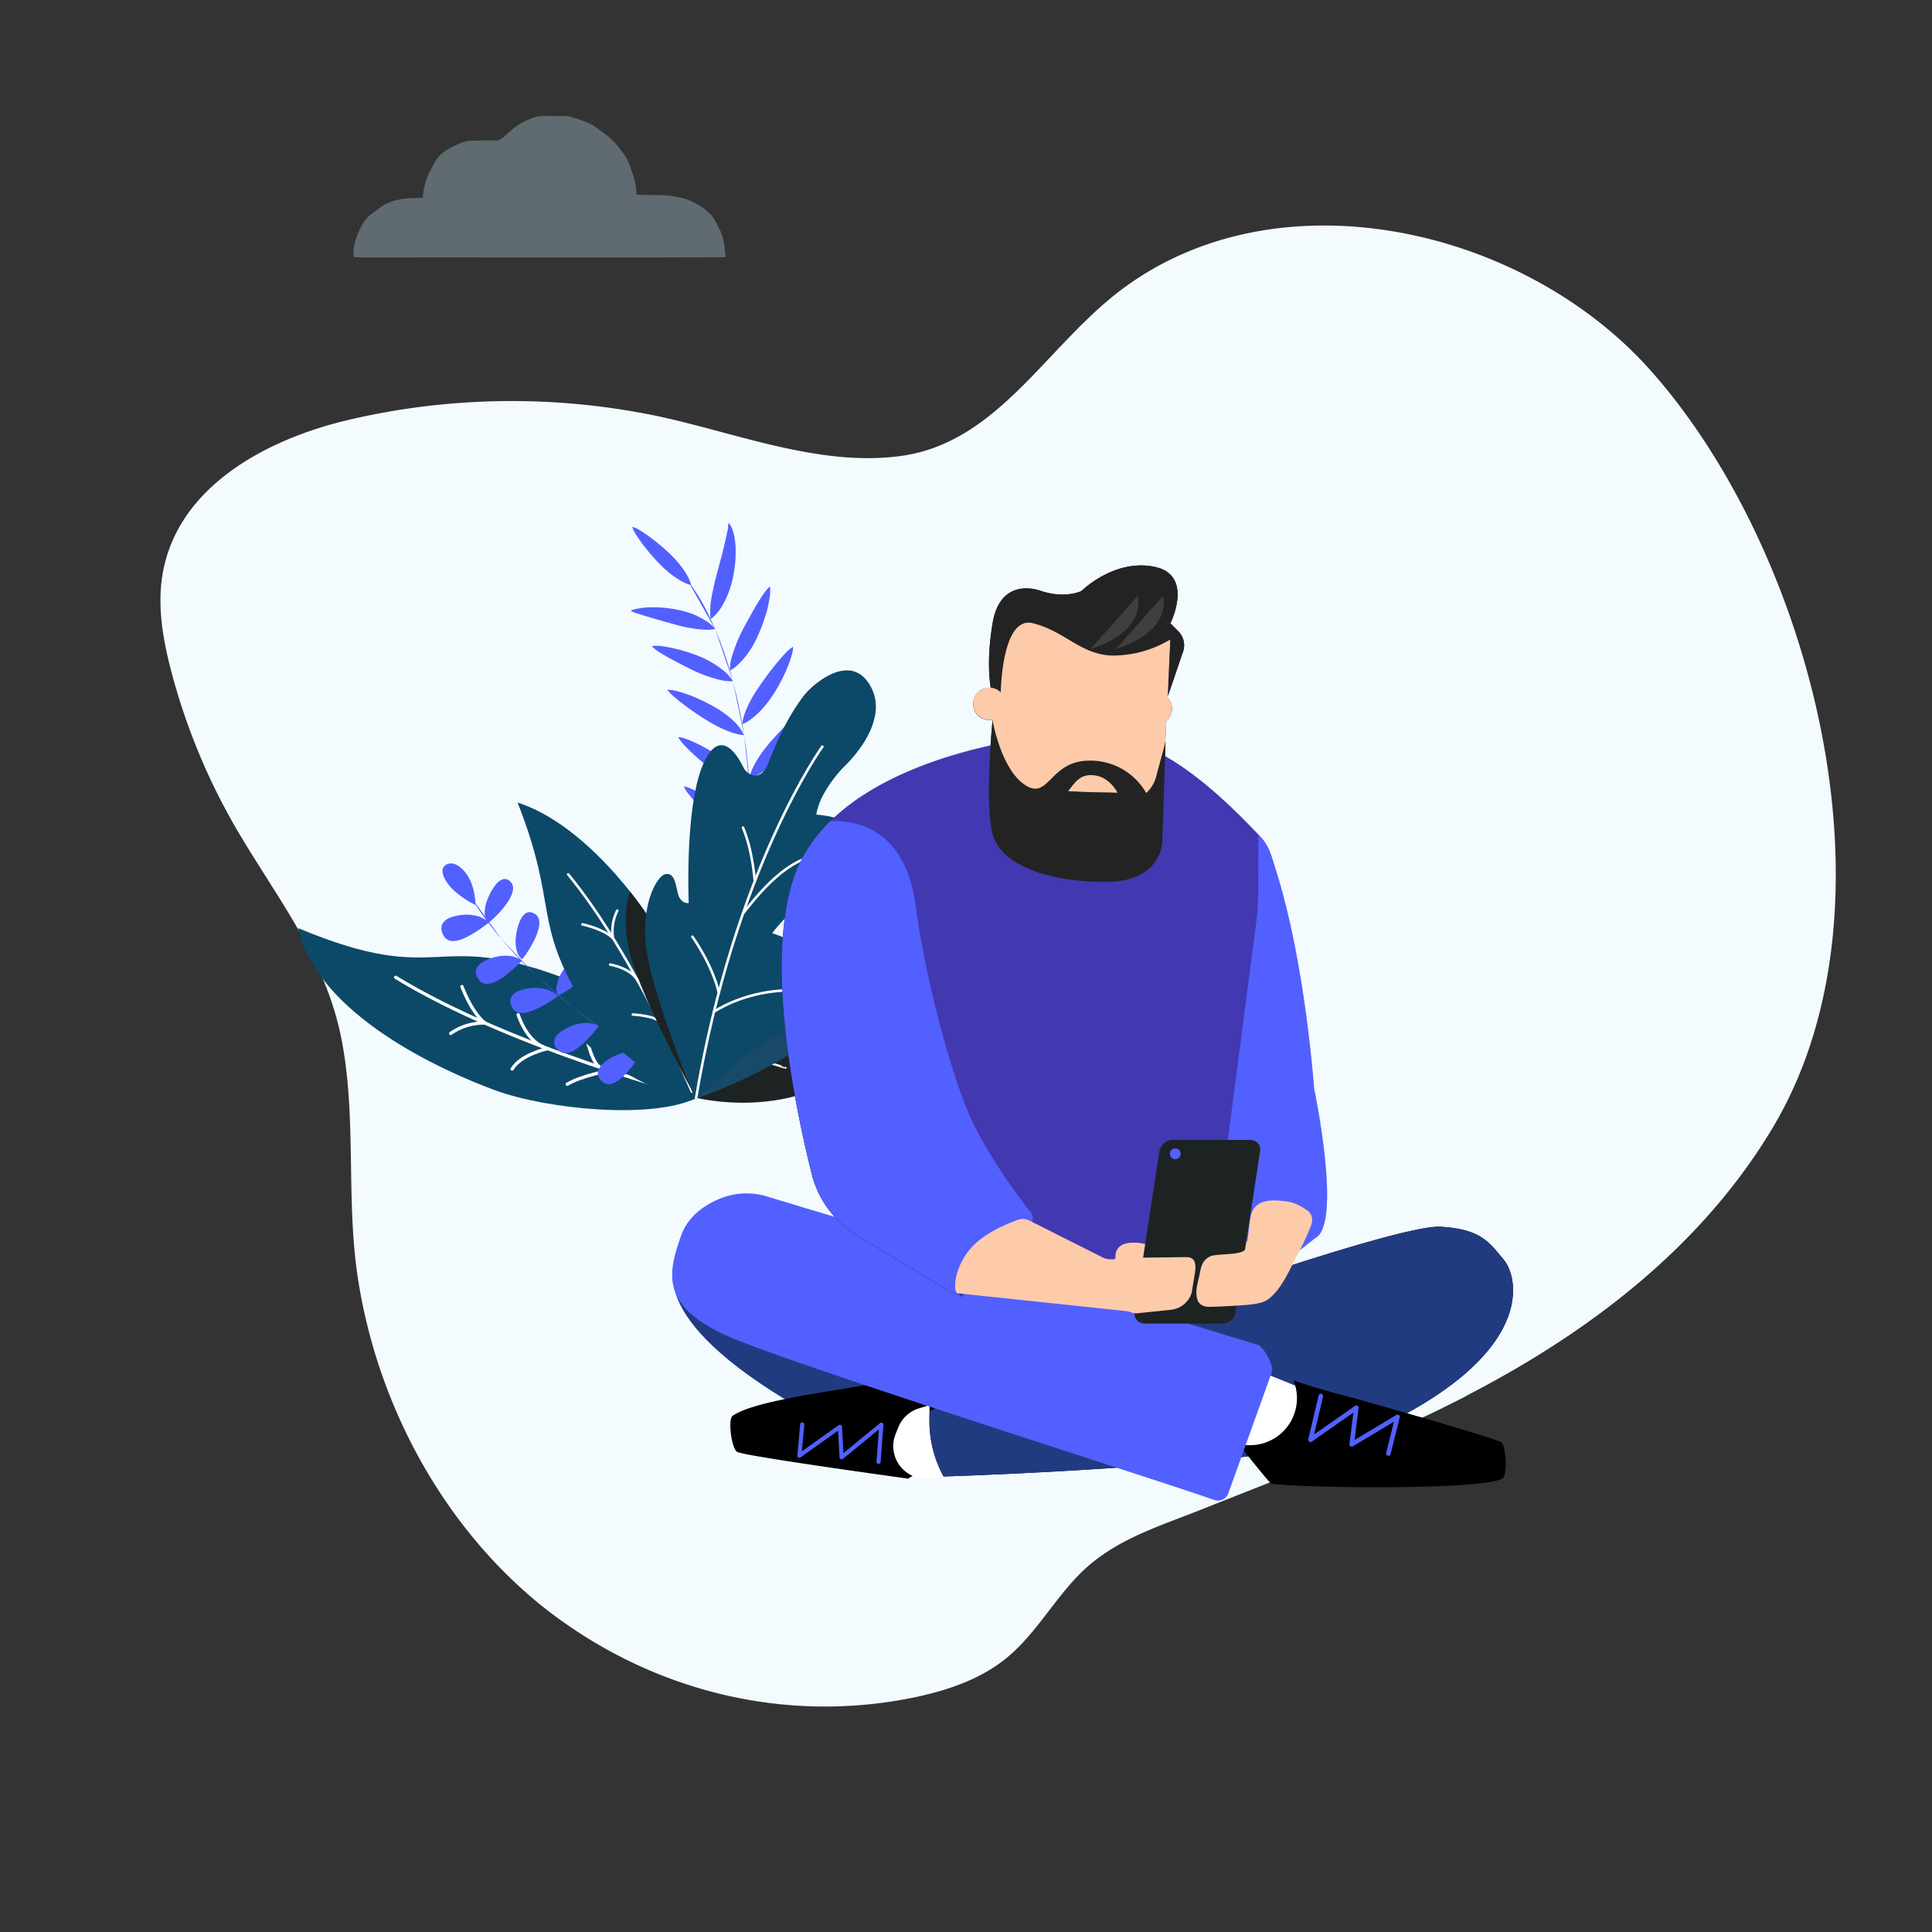 <svg xmlns="http://www.w3.org/2000/svg" xmlns:xlink="http://www.w3.org/1999/xlink" width="1024" height="1024" viewBox="0 0 1024 1024"><rect x="0" y="0" width="1024" height="1024" fill="#333333" stroke="none"/><defs><clipPath id="b7ff4a5c-c1a3-473e-ae1b-19ad3cbcc203"><path d="M362.09,580c-.86.14,42.49,14,81.16-7.81,24.46-14.14,32.07-25.06,38.92-36.67,6.47-11.81,12.18-24.31,23.88-46.31-29.56,6.91-66.63,30.53-85.94,40.65C403,541.22,369.22,564.44,362.09,580Z" style="fill:#1d2322"/></clipPath><clipPath id="ac288d5a-0735-48c4-97e1-5b5567cfe49c"><path d="M369,582s-9.68-40-68.35-62.83c-72.19-28-64.77,5.22-142.62-27.23,10.07,46.09,77.3,76,104.6,86S345.68,593.46,369,582Z" style="fill:#0c4968"/></clipPath><clipPath id="fa4b797e-a82d-4f6a-aacf-62ffacac5e10"><path d="M367,579.29s-34.72-9.7-56.68-45.13c-28.72-46.31-13.85-52.59-36-108.8,34.72,11.15,65.77,52.56,76.75,72.4S373.05,559.91,367,579.29Z" style="fill:#0c4968"/></clipPath><clipPath id="fbd90fe5-6536-43d8-8796-58eefde32f8f"><path d="M368.73,583.21s21.7-22.61,41.63-33.58c15.36-8.46,32.29-23.9,21.12-41.12-5.22-8-13.62-10.84-22.2-13.91,0,0,14.82-20.2,32.15-23.93C446.68,469.54,455.19,466,456,454c1.11-17.57-10.68-21.13-23.36-22.24,2-12.9,14.91-25.58,14.91-25.58s24.68-22.59,14-42.21-31.59-.49-35.59,4.85S414.81,384.37,407,405.05c-3.33,7.23-7.36,6.55-9.92,5a8.59,8.59,0,0,1-3.23-3.65c-2.56-5.26-11.77-21.4-20.65-2.49-10.46,22.24-8.16,74.73-8.16,74.73s-4.52.67-5.86-5.56-2.22-10.45-6.45-9.78S339.19,479,342.75,504,368.73,583.21,368.73,583.21Z" style="fill:#0c4968"/></clipPath><clipPath id="a8617f2f-d6cc-4a2d-a213-baf0a425ba76"><path d="M616.64,693.55s125.76-44.68,147-43.35,25.48,7.95,33.53,17.68,18.73,54.89-86.11,97.42c-79.93,13.42-211,17.26-211,17.26h0l0-.08a61.47,61.47,0,0,1-7.44-30.11l.45-34.39Z"/></clipPath><clipPath id="f83a0b39-6ae0-43f4-8b71-c40bb86ee06f"><path d="M407.1,634.33a37.14,37.14,0,0,0-25,.77c-8.15,3.25-17.26,9.14-21.06,19.71-7.6,21.12-9.69,36.65,21.46,51.92,28,13.71,232.74,78.09,261,88.28a6,6,0,0,0,7.35-3L674,727.57c1.6-3.26-4.09-13.78-7.55-14.88Z" style="fill:#5260ff"/></clipPath><clipPath id="ece21a9c-da5b-47fc-9ac1-4406da784622"><path d="M672.65,670.74c14.86-7.43,4.48-108.13,4.48-108.13-3.23-38.75,9.2-73.86-3.88-110.48h0a24.81,24.81,0,0,0-5.29-8.65c-10.19-10.85-30.39-31.47-50.46-42.69l.24-7.64-.15.57.58-11.66a8.52,8.52,0,0,0,.62-12.42l1.54-30.74-1.31,30,8.18-24a10.51,10.51,0,0,0-2.67-10.31l-4.2-4.2s12.85-25.7-8.57-30-38.55,12.85-38.55,12.85-8.57,4.28-21.42,0c0,0-21.41-8.57-25.7,17.13-2.83,17-1.91,28.41-1,34.15-.24,0-.49,0-.74,0a8.57,8.57,0,0,0-8.15,11.18,8.31,8.31,0,0,0,5.33,5.46,8.75,8.75,0,0,0,4.53.29v.35s-.55,5.5-1.05,13.33c-31.52,6.95-80.11,23.23-99.64,59.49-22.51,41.81-5.16,127.54,4.88,167.66a53.23,53.23,0,0,0,24.2,32.64l46.86,28.24a43.39,43.39,0,0,0,8.87,4.07L512.5,683l80.12,7.29Z" style="fill:#341061"/></clipPath><clipPath id="b6346cf2-a001-4ac6-b711-413d95f923c6"><path d="M553.9,390.3s-98.51,8.57-128.5,64.25c-22.51,41.81-5.16,127.54,4.88,167.66a53.23,53.23,0,0,0,24.2,32.64l46.86,28.24a43.39,43.39,0,0,0,8.87,4.07l143.11,3.12,43.7-34c14.6-7.3-.47-79.11-.47-79.11-3.23-38.75-10.22-88.43-23.3-125h0a24.77,24.77,0,0,0-5.3-8.67c-10.8-11.5-32.85-34-54.08-44.59C588.17,386,553.9,390.3,553.9,390.3Z" style="fill:#5260ff;opacity:0.51"/></clipPath><clipPath id="e7c608ab-7b59-4e7f-b63e-0dd6e867041c"><path d="M667,423.2l-.11,49.7a127.22,127.22,0,0,1-1.06,16L639.57,690.14l68.54,55.68s42.83-167.05,42.83-175.62,8.76-138.05,8.76-138.05Z" style="fill:#5260ff"/></clipPath><clipPath id="b888e180-6079-42fc-a222-489b8ecbe519"><path d="M433.59,436c.3.16,44.52-10.74,51.78,44.26,4.87,36.86,16.78,81.55,26.76,106.81,10.08,25.53,34.29,55.57,34.29,55.57a4.75,4.75,0,0,1-2.69,7.55c-10.54,2.39-31.32,9.54-36.61,30.71-.64,2.56,1.91,5,1.28,5.76-13,16.65-100.13-39.34-100.13-39.34L374,476Z" style="fill:#5260ff"/></clipPath><clipPath id="a1e484f0-e724-47ed-910a-6baee21ebd07"><path d="M647.53,701.53l-40.62,0c-3.52,0-6-2.65-5.47-5.93l13.07-85.48a7.45,7.45,0,0,1,7.29-5.94l40.61,0c3.53,0,6,2.66,5.47,5.94L654.82,695.6A7.44,7.44,0,0,1,647.53,701.53Z" style="fill:#1d2322"/></clipPath></defs><g style="isolation:isolate"><g id="b402a380-94d9-4623-956d-4ed6ff1ae80f" data-name="Layer 1"><path id="ae11c85b-a2b9-433c-ad22-5ab5887ae340" data-name="Path 1" d="M775.6,740.72c-45,23.07-92.13,40.76-138.83,59.35-21.41,8.54-43,15-60.48,30.39-16.35,14.48-26.59,35.57-43.86,49.16-13.43,10.57-29.65,16-45.91,19.63-69.78,15-142.16-2.53-199.44-48.17-51.54-41.57-87-105.46-97.45-174-6.32-41.57-.56-84.46-8.54-125.8-8.42-43.68-34.36-75.25-55.85-112.06a336.33,336.33,0,0,1-34.32-82.85c-4.45-16.8-7.63-34.54-4.8-51.77,7.76-46.75,55.29-71.81,98.19-81.95a378.84,378.84,0,0,1,162.94-2.36c42.12,8.77,86.85,27.36,130.37,21.37,49.09-6.79,74.51-53.64,111.44-83.94,83-68.13,216.82-38.83,285.72,38.55,85.07,95.55,135.08,283.2,65.06,401C901.69,661.4,841.26,706.69,777.6,739.58A21,21,0,0,1,775.6,740.72Z" style="fill:#f3fbff"/><path d="M362.09,580c-.86.14,42.49,14,81.16-7.81,24.46-14.14,32.07-25.06,38.92-36.67,6.47-11.81,12.18-24.31,23.88-46.31-29.56,6.91-66.63,30.53-85.94,40.65C403,541.22,369.22,564.44,362.09,580Z" style="fill:#1d2322"/><g style="clip-path:url(#b7ff4a5c-c1a3-473e-ae1b-19ad3cbcc203)"><path d="M362.09,580c-.31-.21,19.42-6.95,42.55-19.07,23.43-11.83,50.25-29,71.23-43.68" style="fill:none;stroke:#fff;stroke-linecap:round;stroke-miterlimit:10;stroke-width:1.141px"/><path d="M397.05,564.78s5.69-8.76,6.29-14.48" style="fill:none;stroke:#fff;stroke-linecap:round;stroke-miterlimit:10;stroke-width:1.141px"/><path d="M420.69,552.38c.05,0,4.28-8.79,1.17-14.27" style="fill:none;stroke:#fff;stroke-linecap:round;stroke-miterlimit:10;stroke-width:1.141px"/><path d="M461.36,537.28s-10.36-.77-17,1.46a20.56,20.56,0,0,0,2.51-12.36" style="fill:none;stroke:#fff;stroke-linecap:round;stroke-linejoin:round;stroke-width:1.141px"/><path d="M439.72,550.07c-.05,0-11-2.24-17.62,1.52" style="fill:none;stroke:#fff;stroke-linecap:round;stroke-miterlimit:10;stroke-width:1.141px"/><path d="M416.37,566c-.05.07-12.43-4.62-15.84-3" style="fill:none;stroke:#fff;stroke-linecap:round;stroke-miterlimit:10;stroke-width:1.141px"/><path d="M349.23,538.66c10.17,16.33,10,46.38,10,46.44,1,1.45,59.48-20,73.81-38.48,15.78-16.91,13.54-32.13,10.71-34.2-3.07-2.18-5.53.6-9.46,4.6s-7.29,1.48-7.27,1.48A255.64,255.64,0,0,1,349.23,538.66Z" style="fill:#184968"/></g><path d="M369,582s-9.68-40-68.35-62.83c-72.19-28-64.77,5.22-142.62-27.23,10.07,46.09,77.3,76,104.6,86S345.68,593.46,369,582Z" style="fill:#0c4968"/><g style="clip-path:url(#ac288d5a-0735-48c4-97e1-5b5567cfe49c)"><path d="M369.23,581.33S271.68,555.88,209.7,518" style="fill:none;stroke:#fff;stroke-linecap:round;stroke-miterlimit:10;stroke-width:1.735px"/><path d="M323.09,567.38s-15,2.79-22.46,7.3" style="fill:none;stroke:#fff;stroke-linecap:round;stroke-miterlimit:10;stroke-width:1.735px"/><path d="M290.32,555.78s-14.19,3-18.87,10.83" style="fill:none;stroke:#fff;stroke-linecap:round;stroke-miterlimit:10;stroke-width:1.735px"/><path d="M244.85,522.89s4.93,13.58,12.15,19.32a31,31,0,0,0-18.12,5.53" style="fill:none;stroke:#fff;stroke-linecap:round;stroke-miterlimit:10;stroke-width:1.735px"/><path d="M274.65,537.82s4.16,13.65,13.68,17.2" style="fill:none;stroke:#fff;stroke-linecap:round;stroke-miterlimit:10;stroke-width:1.735px"/><path d="M310.56,548.42s3.06,15.79,7.8,17.37" style="fill:none;stroke:#fff;stroke-linecap:round;stroke-miterlimit:10;stroke-width:1.735px"/><path d="M362.38,500.4c8.72,20.94,15,64.21,6.82,82.8,0,0-33.43-13.5-51.32-51.15-23.4-49.21-7.92-53.8-23.73-112.13Z" style="fill:#1d2322;mix-blend-mode:multiply"/><path d="M281,505.89s12.19,56,84.73,77.51-5.3-72.32-5.3-72.32L281,505.89" style="fill:#0c4968"/></g><path d="M258.87,489.17s-1.22,1-3.05,2.28a72.84,72.84,0,0,1-7,4.46c-5.28,2.88-11.24,4.79-13.87-.27-1.2-2.39-1.23-4.32-.5-5.83a7.48,7.48,0,0,1,4-3.4,25.32,25.32,0,0,1,10.66-1.54,25.83,25.83,0,0,1,5.15,1C254.58,486,259.78,488.47,258.87,489.17Z" style="fill:#5260ff"/><path d="M258.87,489.17s1.18-.93,2.85-2.5a54.8,54.8,0,0,0,5.61-6.09c3.72-4.75,6.36-10.29,3.22-13.25a4,4,0,0,0-4.19-1.27,8.72,8.72,0,0,0-3.75,3,31.37,31.37,0,0,0-4.86,9.38,18.42,18.42,0,0,0-.78,4,12.38,12.38,0,0,0,.23,4C257.25,486.7,258.4,489.53,258.87,489.17Z" style="fill:#5260ff"/><path d="M249.94,475.88a107.31,107.31,0,0,0,7.37,11.18l2,2.69,2.08,2.62c1.39,1.75,2.77,3.51,4.26,5.18" style="fill:#5260ff"/><path d="M276.41,509.4a74.44,74.44,0,0,1-9,8c-4.86,3.56-10.48,6.17-13.75,1.77-5.88-8.5,7.7-12.16,12.52-12.56a23,23,0,0,1,5.24.2C271.76,506.9,277.17,508.59,276.41,509.4Z" style="fill:#5260ff"/><path d="M276.91,508.28A61,61,0,0,0,283.33,498c2.6-5.42,4.07-11.44.12-13.64-7.23-4.4-9.91,8.84-10.14,13.64a18.12,18.12,0,0,0,.22,4.09,12.86,12.86,0,0,0,1.15,3.9C274.78,506.24,276.53,508.77,276.91,508.28Z" style="fill:#5260ff"/><path d="M265.64,497.55A256.17,256.17,0,0,0,284.09,517" style="fill:#5260ff"/><path d="M295.45,528.14a73.21,73.21,0,0,1-10.33,6.29c-5.43,2.63-11.43,4.18-13.79-.68-1.1-2.26-1.08-4.07-.29-5.49a7.91,7.91,0,0,1,4.11-3.15,26.05,26.05,0,0,1,10.65-1.43,23.42,23.42,0,0,1,5.11,1.09C291.22,524.89,296.38,527.47,295.45,528.14Z" style="fill:#5260ff"/><path d="M296.05,527.62a61.34,61.34,0,0,0,10.08-6.6c4.63-3.82,8.49-8.67,5.8-12.4a4.63,4.63,0,0,0-4.17-2.27,7.93,7.93,0,0,0-4.36,2.12,30,30,0,0,0-6.46,8.36,19.31,19.31,0,0,0-1.49,3.85,12.83,12.83,0,0,0-.53,4C294.93,524.91,295.52,527.88,296.05,527.62Z" style="fill:#5260ff"/><path d="M284.09,517l4.94,4.52c1.65,1.5,3.27,3,5,4.45l5.12,4.31c1.71,1.45,3.41,2.89,5.2,4.23" style="fill:#5260ff"/><path d="M317.15,544.11a72.51,72.51,0,0,1-8.09,9c-4.45,4.06-9.77,7.24-13.41,3.33-3.45-3.64-1.81-6.95,1.2-9.33a26.54,26.54,0,0,1,9.79-4.46,22.43,22.43,0,0,1,5.19-.42C312.15,542.22,317.85,543.2,317.15,544.11Z" style="fill:#5260ff"/><path d="M317.15,544.11a62.27,62.27,0,0,0,9.55-7.38c4.33-4.18,7.8-9.3,4.76-12.83-2.9-3.28-5.91-2.11-8.56.5a30.1,30.1,0,0,0-5.74,8.88,19.84,19.84,0,0,0-1.17,4,12.48,12.48,0,0,0-.2,4C315.81,541.51,316.65,544.42,317.15,544.11Z" style="fill:#5260ff"/><path d="M304.36,534.47l5.3,4.1c1.78,1.34,3.5,2.77,5.35,4L326,550.34" style="fill:#5260ff"/><path d="M339.4,559s-.82,1.32-2.1,3.16a66.2,66.2,0,0,1-5.13,6.48c-4.05,4.42-9.1,8.1-13.06,4.55-7.24-6.83,5.16-13.34,9.78-14.76a21.75,21.75,0,0,1,5.14-.92C334.35,557.53,340,558.05,339.4,559Z" style="fill:#5260ff"/><path d="M339.4,559s1.24-.86,3-2.33a58.23,58.23,0,0,0,6-5.72c4.05-4.49,7.13-9.8,3.82-13.13-6.05-6.43-12.07,5.71-13.56,10.28a19.55,19.55,0,0,0-.87,4,13.56,13.56,0,0,0,.06,4.07C337.93,556.46,338.92,559.37,339.4,559Z" style="fill:#5260ff"/><polyline points="325.95 550.34 337.2 557.61 340.01 559.42 342.9 561.12 348.68 564.51" style="fill:#5260ff"/><path d="M362.67,572.32a63.29,63.29,0,0,0,8.49-8.56c3.75-4.7,6.53-10.23,3-13.38-6.62-5.91-11.79,6.58-13,11.22a18.94,18.94,0,0,0-.59,4,13.33,13.33,0,0,0,.34,4C361,569.89,362.21,572.68,362.67,572.32Z" style="fill:#5260ff"/><path d="M348.68,564.51l5.78,3.39c1.93,1.13,3.93,2.12,5.89,3.18l11.83,6.29" style="fill:#5260ff"/><path d="M249.9,468.23A34.69,34.69,0,0,1,252,479.47a.86.86,0,0,1,0,.17l-.19-.08a52.56,52.56,0,0,1-10.91-7.29c-5.1-4.58-9.06-11.92-4-14.17S247.69,462.35,249.9,468.23Z" style="fill:#5260ff"/><polyline points="397.53 418.63 397.97 425.91 398.19 429.55 398.26 433.19 398.5 447.78" style="fill:#5260ff"/><path d="M416.08,430.48c-6.36,6.38-13.1,10.48-17.68,11.39,1-4.43,5.32-10.95,11.67-17.34,6.12-6.31,17.69-16.5,22.22-17.78-.4,2.39-2.85,6.79-6,11.33-1.58,2.27-3.24,4.58-5.05,6.72S417.66,428.89,416.08,430.48Z" style="fill:#5260ff"/><path d="M380.45,437.12c6.56,5.75,13.44,9.77,18.05,10.66-1.17-4.43-5.69-10.87-12.25-16.61A97.74,97.74,0,0,0,373.73,422c-4.61-2.8-9-4.9-11.26-5.18a15.53,15.53,0,0,0,2.51,4.05c.64.81,1.38,1.68,2.17,2.59s1.57,1.86,2.44,2.83A138.44,138.44,0,0,0,380.45,437.12Z" style="fill:#5260ff"/><path d="M394.37,389.65l1.09,7.2c.32,2.41.53,4.84.8,7.25l.77,7.26c.28,2.41.33,4.85.5,7.27" style="fill:#5260ff"/><path d="M413.77,400c-5.76,6.88-12.11,11.47-16.6,12.7.62-4.48,4.32-11.3,10.08-18.19,1.44-1.72,3.22-3.69,5.12-5.72s3.81-4.1,5.76-6c3.88-3.86,7.63-7.13,9.82-7.94-.17,2.45-2.21,7.09-4.9,11.91A103.53,103.53,0,0,1,413.77,400Z" style="fill:#5260ff"/><path d="M379,409.32a74,74,0,0,0,10.16,6.4,27.07,27.07,0,0,0,8.42,2.91,24.32,24.32,0,0,0-4.43-7.51,54.42,54.42,0,0,0-8.9-8.13c-7.07-5.26-20-12.23-24.81-12.32.92,1.92,4,5.25,7.75,8.78A146.33,146.33,0,0,0,379,409.32Z" style="fill:#5260ff"/><path d="M388.47,361.09c1.14,4.73,2.47,9.41,3.32,14.2l1.43,7.15c.46,2.39.76,4.81,1.15,7.21" style="fill:#5260ff"/><path d="M408.84,369.59c-5.09,7.45-11,12.58-15.36,14.21.23-4.52,3.26-11.64,8.34-19.1,2.57-3.72,6-8.56,9.54-12.86s6.87-8,9-9c.08,2.5-1.48,7.41-3.68,12.54A86,86,0,0,1,408.84,369.59Z" style="fill:#5260ff"/><path d="M375,382c7.42,4.52,14.62,7.46,19.34,7.61a24.22,24.22,0,0,0-5.11-7.09,51.49,51.49,0,0,0-9.58-7.26,98.89,98.89,0,0,0-13.93-6.74c-5-1.87-9.67-3.07-12-2.91C356,369.11,367.47,377.48,375,382Z" style="fill:#5260ff"/><path d="M379.08,333.5a207,207,0,0,1,9.39,27.59" style="fill:#5260ff"/><path d="M400.55,339.42c-4.1,8.08-9.57,13.89-13.69,16a26,26,0,0,1,1.49-8.71,74.81,74.81,0,0,1,4.49-11.32c1-2,2.25-4.36,3.62-6.8s2.72-5,4.15-7.37c2.81-4.78,5.59-9,7.51-10.34.47,2.54-.3,7.76-1.73,13.25A99.88,99.88,0,0,1,400.55,339.42Z" style="fill:#5260ff"/><path d="M368.31,355.74a71.77,71.77,0,0,0,11.32,4.12,28.09,28.09,0,0,0,8.84,1.22,21.61,21.61,0,0,0-6-6.44,51.75,51.75,0,0,0-10.21-6.12,91.25,91.25,0,0,0-14.75-4.79,61.72,61.72,0,0,0-7.09-1.27,18.61,18.61,0,0,0-5,0c1.3,1.53,4.91,3.95,9.42,6.37S364.41,353.93,368.31,355.74Z" style="fill:#5260ff"/><path d="M364.79,308.18c6,7.65,10.44,16.42,14.29,25.32" style="fill:#5260ff"/><path d="M387.5,310a47.62,47.62,0,0,1-4.87,11.35,24.27,24.27,0,0,1-5.89,6.78,18.14,18.14,0,0,1-.29-3.94,38,38,0,0,1,.29-4.9c.21-1.79.53-3.72,1-5.76s.84-4.14,1.41-6.34l2-7.56c.71-2.76,1.6-5.64,2.22-8.51s1.4-5.54,1.82-8c.13-.6.26-1.17.38-1.71a5.9,5.9,0,0,0,.29-1.61,8.33,8.33,0,0,1,.38-2.69,22.26,22.26,0,0,1,1.31,2c.22.49.44,1,.65,1.62s.42,1.2.62,1.86a18.23,18.23,0,0,1,.41,1.92c.23,1.32.43,2.75.58,4.24s.09,2.95.08,4.47-.05,3.07-.18,4.58-.35,3-.57,4.45A54.48,54.48,0,0,1,387.5,310Z" style="fill:#5260ff"/><path d="M358.45,331.19c8.15,2.23,16.14,3.15,20.63,2.21-1.3-1.86-3.82-3.74-6.86-5.49a40,40,0,0,0-5.08-2.44,51.63,51.63,0,0,0-6-1.84,65.42,65.42,0,0,0-15.09-1.77c-5.17,0-9.69.83-11.76,1.79a12,12,0,0,0,3.7,1.55c1.72.58,3.86,1.27,6.22,1.92s4.83,1.46,7.3,2.15Z" style="fill:#5260ff"/><path d="M350.42,299.75c5.73,5.66,11.8,9.48,15.93,10.35-.92-4.11-4.79-10.15-10.52-15.82s-16.58-14.2-20.7-15.07C336,283.33,344.7,294.08,350.42,299.75Z" style="fill:#5260ff"/><path d="M367,579.29s-34.72-9.7-56.68-45.13c-28.72-46.31-13.85-52.59-36-108.8,34.72,11.15,65.77,52.56,76.75,72.4S373.05,559.91,367,579.29Z" style="fill:#0c4968"/><g style="clip-path:url(#fa4b797e-a82d-4f6a-aacf-62ffacac5e10)"><path d="M367,579.29S337,507,301.15,463.42" style="fill:none;stroke:#fff;stroke-linecap:round;stroke-miterlimit:10;stroke-width:1.347px"/><path d="M351.33,545.32s.53-11.84,3.2-18.06" style="fill:none;stroke:#fff;stroke-linecap:round;stroke-miterlimit:10;stroke-width:1.347px"/><path d="M338.89,521.36s.74-11.23,6.3-15.68" style="fill:none;stroke:#fff;stroke-linecap:round;stroke-miterlimit:10;stroke-width:1.347px"/><path d="M308.71,489.93s11,2.33,16.17,7.26a24,24,0,0,1,2.3-14.52" style="fill:none;stroke:#fff;stroke-linecap:round;stroke-miterlimit:10;stroke-width:1.347px"/><path d="M323.39,511.24s10.95,1.73,14.7,8.67" style="fill:none;stroke:#fff;stroke-linecap:round;stroke-miterlimit:10;stroke-width:1.347px"/><path d="M335.41,537.71s12.46.66,14.19,4.13" style="fill:none;stroke:#fff;stroke-linecap:round;stroke-miterlimit:10;stroke-width:1.347px"/><path d="M406.33,543.71c-18.77,8.16-37.6,38-37.6,38s-28.37-51.42-34.7-75.83,1.26-40.37,5.39-41.51,5.48,3,7.5,9,6.45,4.87,6.45,4.87Z" style="fill:#1d2322;mix-blend-mode:multiply"/></g><path d="M368.73,583.21s21.7-22.61,41.63-33.58c15.36-8.46,32.29-23.9,21.12-41.12-5.22-8-13.62-10.84-22.2-13.91,0,0,14.82-20.2,32.15-23.93C446.68,469.54,455.19,466,456,454c1.11-17.57-10.68-21.13-23.36-22.24,2-12.9,14.91-25.58,14.91-25.58s24.68-22.59,14-42.21-31.59-.49-35.59,4.85S414.81,384.37,407,405.05c-3.33,7.23-7.36,6.55-9.92,5a8.59,8.59,0,0,1-3.23-3.65c-2.56-5.26-11.77-21.4-20.65-2.49-10.46,22.24-8.16,74.73-8.16,74.73s-4.52.67-5.86-5.56-2.22-10.45-6.45-9.78S339.19,479,342.75,504,368.73,583.21,368.73,583.21Z" style="fill:#0c4968"/><g style="clip-path:url(#fbd90fe5-6536-43d8-8796-58eefde32f8f)"><path d="M436.16,395.27s-46.79,64.5-67.43,187.94" style="fill:none;stroke:#fff;stroke-miterlimit:10;stroke-width:1.347px"/><path d="M393.79,484.13c2.95-3.19,21.18-29.55,40.41-30.61" style="fill:none;stroke:#fff;stroke-linecap:round;stroke-linejoin:round;stroke-width:1.347px"/><path d="M400.05,467.11s-1-16-6.26-28.47" style="fill:none;stroke:#fff;stroke-linecap:round;stroke-linejoin:round;stroke-width:1.347px"/><path d="M378.38,536.29s14.41-10.24,37.54-11.35" style="fill:none;stroke:#fff;stroke-linecap:round;stroke-linejoin:round;stroke-width:1.347px"/><path d="M367,496.47s10.57,14.75,14,29.73" style="fill:none;stroke:#fff;stroke-linecap:round;stroke-linejoin:round;stroke-width:1.347px"/></g><path d="M358.6,670.34s-19.65,29.73,75,81.45c81.26,44.4,143.1,9.53,143.1,9.53l37.06-43.5Z" style="fill:#213b80"/><path d="M520.47,740.24a10.44,10.44,0,0,0-9.4-9.23c-12.31-1.16-35.13,0-54.63,3.5-21.21,3.74-57.6,8.44-68.13,15.91-2.69,1.91-.49,17.84,2.52,19.18,5.41,2.41,90.49,14.11,90.49,14.11l42.06-26.77Z"/><path d="M474.71,760l1.45-3.56a17.2,17.2,0,0,1,10.95-10l30.07-9.15a17.24,17.24,0,0,1,22.25,16.52v9.31A17.23,17.23,0,0,1,524,780.24l-31.52,3.39A17.24,17.24,0,0,1,474.71,760Z" style="fill:#fff"/><path d="M616.64,693.55s125.76-44.68,147-43.35,25.48,7.95,33.53,17.68,18.73,54.89-86.11,97.42c-79.93,13.42-211,17.26-211,17.26h0l0-.08a61.47,61.47,0,0,1-7.44-30.11l.45-34.39Z"/><g style="clip-path:url(#a8617f2f-d6cc-4a2d-a213-baf0a425ba76)"><path d="M755.86,642.59s-45-3.31-95.26,18.55-170.92,88.54-170.92,88.54L491.77,796l233.58-32,72.71-42.22c14.47-13,21.18-77.11,2.27-81.63Z" style="fill:#213b80"/></g><polygon points="726.86 750.76 690.82 774.17 620.32 760.11 646.31 718.13 726.86 750.76" style="fill:#fff"/><path d="M795.5,764.34c-4.89-2.74-80.16-24.12-88.12-26l0,0c-9.16-2.56-17-4.92-21.84-6.75a24.92,24.92,0,0,1-29.33,33.59c.75.71,15,18.94,17.31,20.91a.5.5,0,0,1,0,.13l.53.1.37.07c12.53,2.21,110.74,3.69,121.9-2.78C799.12,782,798.38,766,795.5,764.34Z"/><path d="M407.1,634.33a37.14,37.14,0,0,0-25,.77c-8.15,3.25-17.26,9.14-21.06,19.71-7.6,21.12-9.69,36.65,21.46,51.92,28,13.71,232.74,78.09,261,88.28a6,6,0,0,0,7.35-3L674,727.57c1.6-3.26-4.09-13.78-7.55-14.88Z" style="fill:#5260ff"/><g style="clip-path:url(#f83a0b39-6ae0-43f4-8b71-c40bb86ee06f)"><path d="M425.4,471.82c-22.5,41.79-5.17,127.47,4.87,167.61,2.46,9.81,7.29,18.86,14.84,25.52,38.35,33.84,112.33,60.23,159.95,64.17q9.5.78,19,.87c4.18,0,8.47,0,12.35-1.59,8.3-3.31,10-14.46,13.36-21.79l5.69-12.29Z" style="fill:#5260ff;opacity:0.51;mix-blend-mode:multiply"/></g><path d="M672.65,670.74c14.86-7.43,4.48-108.13,4.48-108.13-3.23-38.75,9.2-73.86-3.88-110.48h0a24.81,24.81,0,0,0-5.29-8.65c-10.19-10.85-30.39-31.47-50.46-42.69l.24-7.64-.15.57.58-11.66a8.52,8.52,0,0,0,.62-12.42l1.54-30.74-1.31,30,8.18-24a10.51,10.51,0,0,0-2.67-10.31l-4.2-4.2s12.85-25.7-8.57-30-38.55,12.85-38.55,12.85-8.57,4.28-21.42,0c0,0-21.41-8.57-25.7,17.13-2.83,17-1.91,28.41-1,34.15-.24,0-.49,0-.74,0a8.57,8.57,0,0,0-8.15,11.18,8.31,8.31,0,0,0,5.33,5.46,8.75,8.75,0,0,0,4.53.29v.35s-.55,5.5-1.05,13.33c-31.52,6.95-80.11,23.23-99.64,59.49-22.51,41.81-5.16,127.54,4.88,167.66a53.23,53.23,0,0,0,24.2,32.64l46.86,28.24a43.39,43.39,0,0,0,8.87,4.07L512.5,683l80.12,7.29Z" style="fill:#341061"/><g style="clip-path:url(#ece21a9c-da5b-47fc-9ac1-4406da784622)"><path d="M368.64,625.39c-19.36,82.27,10.9,153.55,71.34,188.43,25.26,14.59,55.8,22.79,90.18,22.79,31.29,0,62.59-6.8,92.15-19C703.05,784.3,771,710.76,791.09,625.39c27.45-116.67-44.86-211.23-161.53-211.23S396.09,508.72,368.64,625.39Z" style="fill:#341061;opacity:0.43;mix-blend-mode:multiply"/></g><path d="M553.9,390.3s-98.51,8.57-128.5,64.25c-22.51,41.81-5.16,127.54,4.88,167.66a53.23,53.23,0,0,0,24.2,32.64l46.86,28.24a43.39,43.39,0,0,0,8.87,4.07l143.11,3.12,43.7-34c14.6-7.3-.47-79.11-.47-79.11-3.23-38.75-10.22-88.43-23.3-125h0a24.77,24.77,0,0,0-5.3-8.67c-10.8-11.5-32.85-34-54.08-44.59C588.17,386,553.9,390.3,553.9,390.3Z" style="fill:#5260ff;opacity:0.51"/><g style="clip-path:url(#b6346cf2-a001-4ac6-b711-413d95f923c6)"><path d="M590.93,686.4a22,22,0,0,1,20.48-12.8c15.36,0,7.68,15.36,7.68,15.36Z" style="fill:#fdcbaa"/><path d="M667,423.2l-.11,49.7a127.22,127.22,0,0,1-1.06,16L639.57,690.14l68.54,55.68s42.83-167.05,42.83-175.62,8.76-138.05,8.76-138.05Z" style="fill:#5260ff"/><g style="clip-path:url(#e7c608ab-7b59-4e7f-b63e-0dd6e867041c)"><path d="M624.74,623.71s20.37-24,52.16-14.64,30.69,25,30.69,25" style="fill:none;stroke:#5260ff;stroke-miterlimit:10;stroke-width:9.063px;opacity:0.2;mix-blend-mode:multiply"/></g><path d="M672.21,669a22,22,0,0,0-20.48-12.8c-15.36,0-7.68,15.36-7.68,15.36Z" style="fill:#fdcbaa"/><path d="M621.23,671.44a22,22,0,0,0-20.48-12.8c-15.36,0-7.68,15.36-7.68,15.36Z" style="fill:#fdcbaa"/><path d="M1007.91,663.24l-2.71.39c-1.63,2.51-2.45,13.73-5.4,14.17l-16.1,1.7a10.43,10.43,0,0,0-7.47,5.06l-4.46,7.65a10.42,10.42,0,0,0,9.63,15.64l32.19-2a10.39,10.39,0,0,0,5.27-1.81l18.46-12.68C1029,682.81,1025.68,666.19,1007.91,663.24Z" style="fill:#fdcbaa"/><path d="M433.59,436c.3.16,44.52-10.74,51.78,44.26,4.87,36.86,16.78,81.55,26.76,106.81,10.08,25.53,34.29,55.57,34.29,55.57a4.75,4.75,0,0,1-2.69,7.55c-10.54,2.39-31.32,9.54-36.61,30.71-.64,2.56,1.91,5,1.28,5.76-13,16.65-100.13-39.34-100.13-39.34L374,476Z" style="fill:#5260ff"/><g style="clip-path:url(#b888e180-6079-42fc-a222-489b8ecbe519)"><path d="M464,664.44s-4.66-31.12,23.29-48.91,44.66-5.37,44.66-5.37" style="fill:none;stroke:#5260ff;stroke-miterlimit:10;stroke-width:9.063px;opacity:0.2;mix-blend-mode:multiply"/></g></g><polygon points="526.09 424.57 616.04 424.57 620.33 338.9 547.51 326.05 526.09 338.9 526.09 424.57" style="fill:#fdcbaa"/><path d="M551.79,313.2s-21.41-8.57-25.7,17.13,0,38.55,0,38.55h4.29s0-42.83,17.13-38.55,25.7,17.13,42.83,17.13a59.3,59.3,0,0,0,30-8.56l-1.31,30,8.18-24a10.51,10.51,0,0,0-2.67-10.31l-4.2-4.2s12.85-25.7-8.57-30-38.55,12.85-38.55,12.85S564.64,317.48,551.79,313.2Z" style="fill:#232323"/><path d="M526.09,381.73s4.29,25.7,17.14,34.27,12.85-12.85,34.26-12.85a34,34,0,0,1,30,17.13l.06,0a17.37,17.37,0,0,0,5.14-8.37l5.06-18.71L616.05,446s0,21.42-30,21.42-55.68-8.57-60-25.7S526.09,381.73,526.09,381.73Z" style="fill:#232323"/><path d="M568.7,419.46c1.17,0,2.32.08,3.48.14,4.83.28,9.66.31,14.49.41,1.88,0,3.76.11,5.64.18-1.62-3-6-9.37-14.18-9.37-7,0-9.42,5.9-12.06,8.37A8.66,8.66,0,0,0,568.7,419.46Z" style="fill:#fdcbaa"/><circle cx="524.38" cy="373" r="8.55" style="fill:#fdcbaa"/><circle cx="612.63" cy="375.56" r="8.55" style="fill:#fdcbaa"/><path d="M578.1,343.91s28.77-7.67,24.93-28.13" style="fill:#3f3f3f"/><path d="M591.53,343.91s28.77-7.67,24.93-28.13" style="fill:#3f3f3f"/><polyline points="700.08 739.91 694.59 763.11 718.87 746.12 716.44 765.54 740.72 750.97 735.86 770.39" style="fill:none;stroke:#5260ff;stroke-linecap:round;stroke-linejoin:round;stroke-width:2.428px"/><polyline points="465.65 774.81 467.12 755.14 446.08 772.39 445.17 756.23 423.72 771.51 425.2 755.01" style="fill:none;stroke:#5260ff;stroke-linecap:round;stroke-linejoin:round;stroke-width:2.207px"/><path d="M647.53,701.53l-40.62,0c-3.52,0-6-2.65-5.47-5.93l13.07-85.48a7.45,7.45,0,0,1,7.29-5.94l40.61,0c3.53,0,6,2.66,5.47,5.94L654.82,695.6A7.44,7.44,0,0,1,647.53,701.53Z" style="fill:#1d2322"/><g style="clip-path:url(#a1e484f0-e724-47ed-910a-6baee21ebd07)"><circle cx="622.93" cy="611.54" r="2.85" style="fill:#5260ff"/></g><path d="M539.29,646.6a8.17,8.17,0,0,1,6.48.38l38.49,19.4a10.42,10.42,0,0,0,8.57.37l33.88-.44h2.53c4.46.17,4.8,4.12,4.06,8.62l-1.7,10.3a12.91,12.91,0,0,1-11.2,9l-17.95,1.87c-1.89.11-3.56-1-5.45-1.18l-89.35-9.46c-2.52-.18-2.53-13.28,7.28-24.28C521.54,653.74,533.45,648.73,539.29,646.6Z" style="fill:#fdcbaa"/><path d="M692.61,641.36c-2.78-2-6.64-4-10.16-4.5-5.93-.75-17-2.42-19.42,7.29-.75,3-1.57,13.11-2.43,17s-10,3.29-16.05,4.07l-2.07.26c-4.57,1.65-5.73,4.79-6.55,9.34-.46,2.61-1.88,7.29-1.83,10,.09,5.22,1.73,8,7.66,7.82,5-.11,10.07-.41,15.89-.77s11.46-1,14.36-3.12c7.12-5.08,11.69-16.11,15.58-23.59a152.53,152.53,0,0,0,7.19-15.25C696.37,645.77,695.1,643.11,692.61,641.36Z" style="fill:#fdcbaa"/><path id="a2fc0aca-b811-4bcb-8ad0-1ce621f22e2b" data-name="Path 3" d="M310.77,64.71c-4.51-1.61-9-3.6-13.74-3.22-5.06.27-10.34-.81-15.24,1.23a34.75,34.75,0,0,0-10.65,6.19c-2.4,1.94-4.55,4.46-7.3,5.59-5.23-.26-10.47,0-15.71.17a36,36,0,0,0-12.88,5.91c-3.73,2.38-5.75,7.16-7.94,11.35a35.23,35.23,0,0,0-3.22,13c-7.81,0-16.11.11-23,5.33-2.92,2.47-6.48,4.14-8.54,7.91-3.05,5.22-5.71,11.35-5.11,18.07,1.9.11,3.82.27,5.71.27,63.8-.16,127.59.16,191.35-.16-.3-5-.77-10.27-3-14.58-1.85-3.49-3.44-7.47-6.44-9.57a32.63,32.63,0,0,0-17.21-8c-6.79-1.51-13.66-.38-20.53-1.08,0-6-2.05-11.4-4-16.72a23.11,23.11,0,0,0-3.86-6.3,40.47,40.47,0,0,0-8-8.5C318,69.18,314.68,66.11,310.77,64.71Z" style="fill:#c7ecff;opacity:0.3;isolation:isolate"/></g></g></svg>